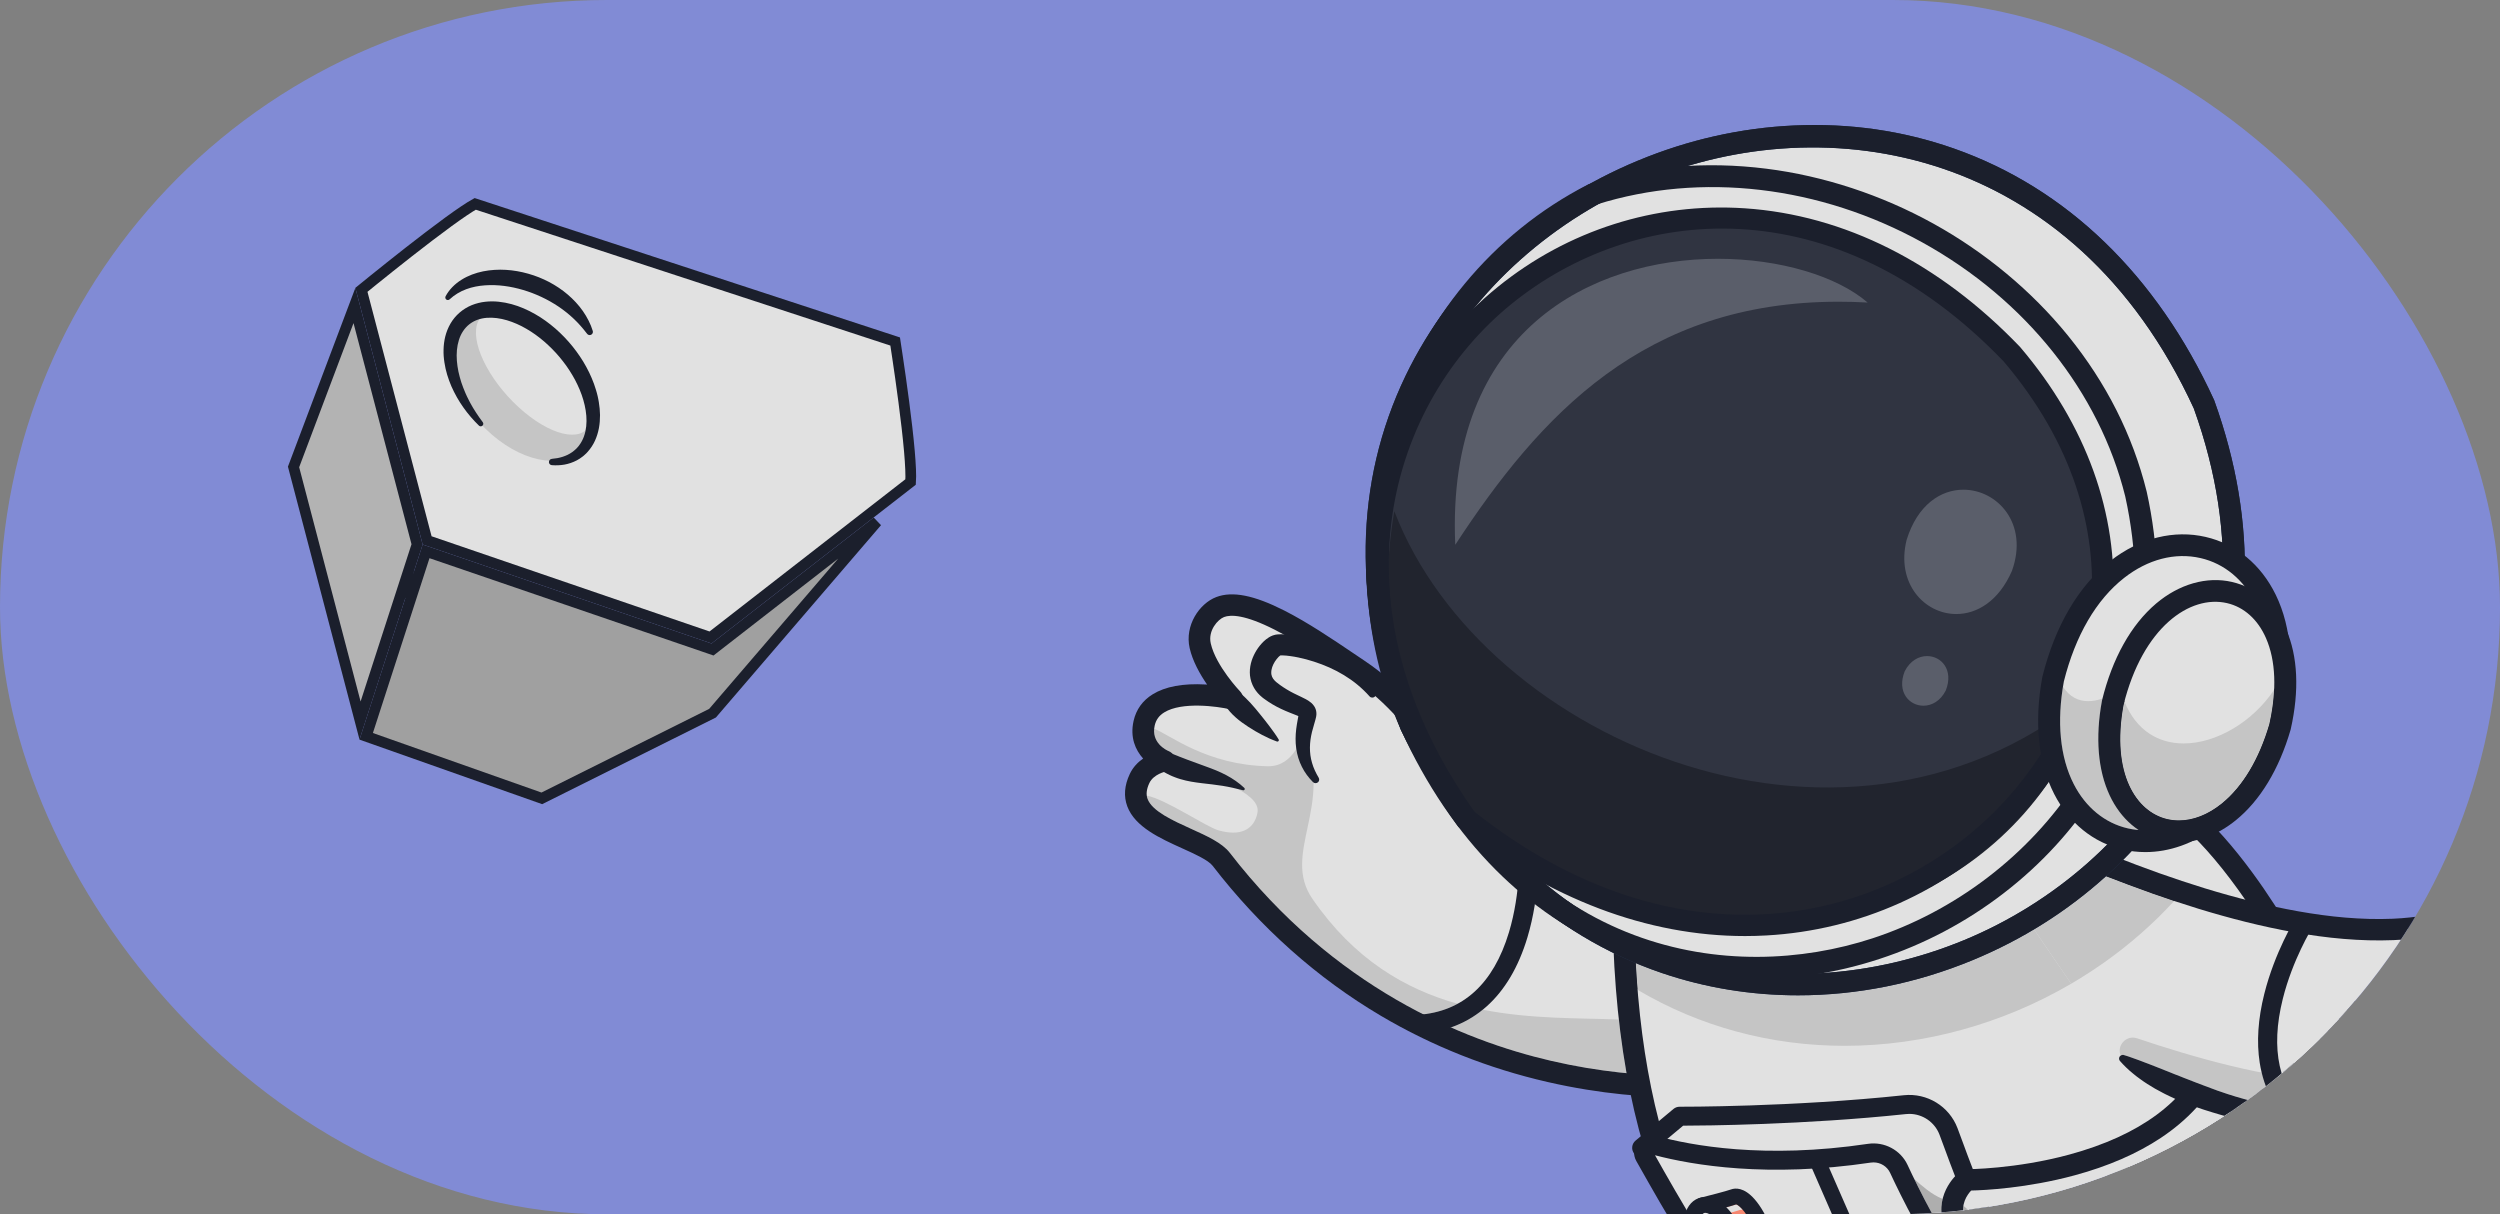 <svg width="140" height="68" viewBox="0 0 140 68" fill="none" xmlns="http://www.w3.org/2000/svg">
<rect x="0" y="0" width="140" height="68" fill="#808080" stroke="none"/>
<g clip-path="url(#clip0_596_6383)">
<rect width="140" height="68" rx="34" fill="#818BD5"/>
<path d="M105.821 48.029C106.204 47.963 114.262 44.214 119.667 44.291C124.173 44.354 132.759 59.404 131.248 63.36C129.847 67.025 122.05 70.357 122.05 70.357L105.821 48.029Z" fill="#E1E1E1"/>
<path d="M105.822 48.029L108.459 51.658L122.051 70.357C122.051 70.357 125.831 68.742 128.6 66.522C129.808 65.555 130.822 64.474 131.248 63.36C132.759 59.404 124.173 44.353 119.667 44.29C114.262 44.214 106.205 47.963 105.822 48.029Z" fill="#E1E1E1"/>
<path d="M129.32 65.077C129.816 64.578 130.196 64.094 130.454 63.629C130.204 63.606 129.953 63.579 129.704 63.547C128.746 63.435 127.795 63.271 126.853 63.067C126.837 63.133 126.818 63.2 126.798 63.269C126.925 63.528 127.013 63.731 127.068 63.862C127.74 64.371 128.43 64.761 129.073 64.994C129.156 65.024 129.238 65.052 129.32 65.077Z" fill="#C5C5C5"/>
<path d="M119.503 44.888C119.555 44.888 119.606 44.888 119.658 44.889C121.087 44.909 123.426 47.032 125.763 50.428C127.357 52.744 128.807 55.442 129.74 57.828C130.696 60.272 131.039 62.211 130.681 63.148C130.157 64.519 128.475 66.098 125.819 67.715C124.344 68.612 122.94 69.291 122.251 69.609L106.768 48.304C106.788 48.296 106.809 48.288 106.831 48.279C108.895 47.435 115.127 44.888 119.503 44.888ZM121.842 71.098L122.29 70.907C122.371 70.873 124.303 70.042 126.44 68.743C129.377 66.959 131.185 65.218 131.814 63.571C132.415 61.999 131.632 59.345 130.87 57.396C129.905 54.928 128.408 52.142 126.764 49.753C125.217 47.505 122.239 43.727 119.675 43.691C117.686 43.662 115.134 44.128 112.09 45.074C109.636 45.836 107.51 46.704 106.368 47.171C106.067 47.295 105.78 47.412 105.689 47.443L104.765 47.602L121.842 71.098Z" fill="#1B1F2C"/>
<path d="M119.969 44.034C119.771 44.247 119.582 44.456 119.392 44.669C119.203 44.881 119.015 45.094 118.829 45.309C118.457 45.739 118.091 46.175 117.734 46.619C117.378 47.063 117.027 47.512 116.694 47.98C116.652 48.038 116.61 48.095 116.569 48.154L116.447 48.332C116.367 48.451 116.283 48.567 116.207 48.691C116.13 48.813 116.051 48.934 115.976 49.059L115.758 49.438C115.663 49.603 115.722 49.811 115.887 49.905C116.05 49.996 116.256 49.943 116.353 49.787L116.36 49.776C116.644 49.319 116.978 48.878 117.324 48.446C117.669 48.014 118.036 47.595 118.408 47.18C118.781 46.765 119.164 46.358 119.552 45.957C119.746 45.756 119.943 45.556 120.14 45.358C120.336 45.161 120.537 44.962 120.734 44.773L120.736 44.772C120.947 44.568 120.952 44.233 120.746 44.023C120.54 43.814 120.201 43.809 119.989 44.013C119.983 44.019 119.975 44.027 119.969 44.034Z" fill="#1B1F2C"/>
<path d="M127.899 52.354L124.09 55.303C123.75 55.567 123.632 56.023 123.804 56.415C124.435 57.849 126.066 61.087 127.99 61.24C129.587 61.367 131.218 60.15 131.649 58.661C132.132 56.995 130.263 53.998 129.266 52.562C128.956 52.115 128.33 52.02 127.899 52.354Z" fill="#E1E1E1"/>
<path d="M128.484 52.754C128.504 52.754 128.522 52.755 128.536 52.757C128.591 52.766 128.694 52.796 128.767 52.901C130.499 55.397 131.359 57.488 131.067 58.496C130.718 59.701 129.443 60.65 128.221 60.65C128.16 60.65 128.099 60.648 128.038 60.643C126.729 60.538 125.279 58.267 124.359 56.176C124.298 56.035 124.341 55.871 124.464 55.775L128.272 52.826C128.348 52.768 128.426 52.754 128.484 52.754ZM128.217 61.848C129.972 61.848 131.734 60.543 132.232 58.826C132.747 57.048 131.175 54.253 129.766 52.222C129.524 51.874 129.143 51.637 128.72 51.573C128.298 51.509 127.862 51.622 127.526 51.883L123.717 54.832C123.159 55.264 122.966 56.013 123.249 56.654C123.601 57.457 124.178 58.629 124.919 59.656C125.904 61.022 126.921 61.756 127.941 61.837C128.033 61.845 128.125 61.848 128.217 61.848Z" fill="#1B1F2C"/>
<path d="M130.288 59.958L130.294 59.958L130.292 59.958L130.288 59.959L130.274 59.961C130.263 59.963 130.252 59.965 130.239 59.966C130.215 59.968 130.188 59.97 130.162 59.971C130.108 59.974 130.052 59.974 129.995 59.972C129.881 59.968 129.764 59.956 129.647 59.937C129.53 59.918 129.412 59.89 129.296 59.857C129.179 59.824 129.063 59.784 128.949 59.738C128.491 59.553 128.057 59.274 127.669 58.932C127.474 58.76 127.29 58.574 127.115 58.377L126.986 58.228L126.858 58.071C126.815 58.02 126.773 57.967 126.732 57.914C126.691 57.861 126.648 57.808 126.608 57.755C126.445 57.541 126.289 57.322 126.146 57.097C126.075 56.984 126.006 56.871 125.943 56.755C125.912 56.697 125.882 56.639 125.854 56.58C125.841 56.551 125.827 56.522 125.815 56.493C125.808 56.479 125.802 56.464 125.797 56.45L125.783 56.413L125.775 56.395C125.744 56.314 125.652 56.273 125.569 56.304C125.494 56.333 125.453 56.411 125.471 56.487L125.479 56.52L125.486 56.548C125.491 56.567 125.496 56.584 125.502 56.602C125.512 56.638 125.524 56.672 125.535 56.706C125.559 56.775 125.584 56.841 125.61 56.907C125.663 57.039 125.723 57.167 125.783 57.294C125.907 57.547 126.042 57.793 126.186 58.033C126.221 58.094 126.259 58.152 126.295 58.212C126.332 58.271 126.368 58.331 126.406 58.389L126.52 58.565L126.64 58.742C126.805 58.975 126.983 59.202 127.178 59.418C127.567 59.848 128.029 60.233 128.566 60.524C128.7 60.596 128.838 60.663 128.982 60.722C129.124 60.781 129.271 60.833 129.423 60.876C129.574 60.919 129.73 60.954 129.89 60.978C129.971 60.99 130.052 61 130.137 61.005C130.179 61.009 130.221 61.011 130.266 61.011C130.288 61.012 130.312 61.012 130.335 61.012L130.372 61.011L130.394 61.01L130.405 61.009L130.423 61.007C130.716 60.97 130.924 60.705 130.886 60.416C130.849 60.126 130.581 59.921 130.288 59.958Z" fill="#1B1F2C"/>
<path d="M96.58 60.724C96.58 60.724 94.723 60.979 91.825 60.767C86.027 60.34 76.053 58.047 68.388 48.119C67.389 46.825 62.552 46.295 63.814 43.601C64.198 42.783 65.202 42.609 65.202 42.609C65.202 42.609 63.731 42.014 64.072 40.501C64.612 38.109 69.008 39.134 69.008 39.134C69.008 39.134 67.537 37.602 67.211 36.16C66.983 35.15 67.697 34.236 68.33 33.995C70.129 33.311 73.825 35.996 76.072 37.498C78.191 38.911 79.554 40.741 80.961 42.619C83.155 45.547 85.458 48.593 90.904 50.364C92.728 50.956 94.905 51.407 97.548 51.661L96.895 57.773L96.58 60.724Z" fill="#E1E1E1"/>
<path d="M91.086 60.099C90.914 59.13 90.77 58.128 90.654 57.093C88.445 57.005 85.764 57.079 83.034 56.544C82.502 56.977 81.906 57.309 81.253 57.537C83.286 58.434 85.207 59.024 86.885 59.412C88.409 59.765 89.83 59.977 91.086 60.099ZM79.705 56.803C80.413 56.722 81.054 56.524 81.627 56.212C78.72 55.397 75.839 53.745 73.493 50.331C71.735 47.773 74.744 45.096 72.99 41.183C72.988 41.178 72.986 41.176 72.983 41.176C72.944 41.176 72.823 41.61 72.529 42.043C72.235 42.476 71.768 42.91 71.035 42.91C71.023 42.91 71.011 42.91 70.999 42.91C67.561 42.842 65.513 41.144 64.635 40.81C64.555 41.648 65.327 42.01 65.434 42.056C65.688 42.155 65.843 42.407 65.814 42.675C65.814 42.679 65.813 42.683 65.812 42.687C67.737 43.539 70.605 44.329 70.422 45.49C70.363 45.862 70.098 46.627 69.056 46.627C68.826 46.627 68.558 46.589 68.246 46.502C67.543 46.306 65.32 44.775 64.22 44.552C64.228 44.618 64.243 44.68 64.266 44.74C64.523 45.428 65.682 45.952 66.705 46.415C67.598 46.819 68.442 47.201 68.87 47.755C72.25 52.134 76.095 54.969 79.705 56.803Z" fill="#C5C5C5"/>
<path d="M94.088 61.453C95.639 61.453 96.581 61.329 96.662 61.318C96.994 61.272 97.225 60.97 97.179 60.642C97.134 60.314 96.827 60.085 96.496 60.131C96.456 60.136 92.33 60.673 86.884 59.412C81.876 58.253 74.686 55.29 68.869 47.755C68.441 47.201 67.597 46.819 66.704 46.415C65.681 45.952 64.522 45.427 64.265 44.74C64.17 44.487 64.203 44.197 64.363 43.853C64.599 43.351 65.265 43.208 65.307 43.2C65.576 43.156 65.783 42.944 65.812 42.675C65.842 42.407 65.687 42.155 65.433 42.056C65.318 42.007 64.445 41.597 64.663 40.631C64.736 40.309 64.905 40.075 65.196 39.895C66.191 39.279 68.185 39.558 68.87 39.718C69.13 39.778 69.4 39.663 69.534 39.432C69.668 39.203 69.632 38.914 69.448 38.722C69.434 38.708 68.086 37.29 67.802 36.03C67.639 35.308 68.201 34.686 68.547 34.554C68.922 34.411 69.717 34.418 71.371 35.258C72.626 35.896 73.992 36.819 75.09 37.56C75.315 37.712 75.53 37.858 75.733 37.994C77.748 39.338 79.055 41.083 80.439 42.93C81.934 44.926 83.481 46.991 86.032 48.703C88.904 50.63 92.651 51.792 97.488 52.257C97.821 52.289 98.117 52.048 98.149 51.719C98.182 51.389 97.939 51.097 97.605 51.065C87.298 50.074 84.305 46.08 81.412 42.217C80.029 40.37 78.598 38.46 76.411 37C76.209 36.866 75.996 36.722 75.774 36.571C74.647 35.81 73.247 34.864 71.924 34.192C70.23 33.332 69.019 33.091 68.112 33.435C67.161 33.797 66.334 35.031 66.62 36.292C66.784 37.019 67.195 37.752 67.598 38.337C67.569 38.335 67.54 38.333 67.51 38.331C66.248 38.261 65.253 38.446 64.552 38.88C63.985 39.231 63.625 39.732 63.481 40.37C63.272 41.295 63.584 41.999 64.015 42.479C63.728 42.678 63.447 42.958 63.265 43.349C62.965 43.988 62.919 44.596 63.128 45.156C63.56 46.31 64.963 46.945 66.201 47.505C66.919 47.83 67.661 48.166 67.906 48.482C70.576 51.941 73.748 54.768 77.332 56.886C80.202 58.582 83.339 59.828 86.658 60.591C89.689 61.287 92.296 61.453 94.088 61.453Z" fill="#1B1F2C"/>
<path d="M147.365 71.83C144.636 75.008 140.664 71.21 140.664 71.21C140.664 71.21 137.638 79.519 131.282 81.243C125.941 82.692 119.317 79.219 119.317 79.219C119.317 79.219 96.703 85.426 91.826 60.767C91.492 59.076 91.24 57.239 91.086 55.247C90.966 53.714 90.905 52.089 90.905 50.364C90.906 49.463 90.924 48.535 90.96 47.579L109.708 45.906L111.869 45.715L112.408 45.666C112.438 45.785 112.469 45.903 112.501 46.021C113.43 49.381 115.258 51.927 117.217 53.953C119.702 56.527 122.397 58.266 123.727 59.777C124.461 60.608 125.033 61.417 125.465 62.113C126.237 63.354 126.566 64.235 126.566 64.235C127.39 64.879 130.004 66.743 132.162 65.349C132.91 64.865 133.418 64.044 133.863 63.148C134.654 61.565 135.255 59.751 136.678 59.162C138.731 58.311 141.088 59.082 143.05 60.507C144.275 61.397 145.346 62.543 146.092 63.709C147.381 65.718 149.36 69.509 147.365 71.83Z" fill="#E1E1E1"/>
<path d="M128.453 80.996C129.351 80.996 130.256 80.901 131.121 80.666C134.216 79.826 136.482 77.268 137.838 75.27C139.336 73.063 140.088 71.028 140.095 71.007L140.412 70.139L141.085 70.779C141.104 70.797 142.916 72.499 144.758 72.499C144.807 72.499 144.856 72.497 144.904 72.495C145.533 72.464 146.084 72.228 146.579 71.778C146.18 71.919 145.81 71.981 145.468 71.981C144.042 71.981 143.092 70.895 142.433 69.809C141.773 68.724 141.404 67.638 141.142 67.638C141.135 67.638 141.127 67.638 141.119 67.641C138.377 68.328 136.808 76.457 130.451 78.182C129.529 78.433 128.57 78.536 127.612 78.536C124.646 78.536 121.704 77.543 119.992 76.841C119.299 76.556 118.56 76.412 117.816 76.412C117.502 76.412 117.186 76.438 116.873 76.49C115.79 76.669 114.228 76.854 112.394 76.854C109.592 76.854 106.157 76.422 102.829 74.877C102.736 74.874 102.643 74.871 102.552 74.867C101.377 74.818 100.376 74.708 99.555 74.537C99.837 74.788 100.125 75.029 100.422 75.261C104.568 78.504 109.425 79.254 112.769 79.311C112.919 79.314 113.068 79.315 113.216 79.315C116.644 79.315 119.13 78.648 119.155 78.641L119.388 78.577L119.601 78.689C119.617 78.697 121.249 79.546 123.494 80.207C124.857 80.609 126.64 80.996 128.453 80.996Z" fill="#C5C5C5"/>
<path d="M128.439 82.196C129.517 82.196 130.523 82.071 131.441 81.822C132.981 81.404 134.457 80.589 135.829 79.399C136.91 78.461 137.93 77.288 138.86 75.914C139.871 74.421 140.549 73.027 140.914 72.197C141.728 72.806 143.188 73.697 144.761 73.697C144.827 73.697 144.893 73.695 144.959 73.692C146.068 73.638 147.033 73.142 147.827 72.218C148.838 71.042 149.079 69.453 148.545 67.496C148.204 66.247 147.551 64.865 146.605 63.388C145.528 61.707 143.923 60.201 142.202 59.256C141.247 58.732 140.293 58.4 139.368 58.27C138.326 58.123 137.342 58.237 136.445 58.609C135.053 59.185 134.374 60.643 133.716 62.053C133.2 63.162 132.665 64.308 131.83 64.848C131.076 65.335 130.148 65.385 129.073 64.994C128.43 64.761 127.74 64.371 127.068 63.862C126.834 63.301 125.968 61.41 124.184 59.384C123.526 58.638 122.586 57.866 121.498 56.972C118.512 54.521 114.422 51.164 112.996 45.521C112.915 45.2 112.586 45.005 112.261 45.085C111.937 45.165 111.74 45.49 111.821 45.811C113.343 51.836 117.609 55.337 120.724 57.894C121.772 58.755 122.677 59.498 123.27 60.171C125.201 62.362 125.991 64.422 125.998 64.443L126.057 64.6L126.19 64.704C127.001 65.339 127.854 65.828 128.656 66.119C130.09 66.639 131.417 66.546 132.493 65.851C133.619 65.122 134.228 63.817 134.817 62.555C135.402 61.297 135.956 60.11 136.912 59.715C139.795 58.521 143.656 61.025 145.582 64.029C146.463 65.404 147.066 66.676 147.375 67.809C147.799 69.362 147.641 70.585 146.904 71.442C146.328 72.112 145.674 72.457 144.904 72.495C143.013 72.589 141.104 70.797 141.085 70.779L140.412 70.139L140.095 71.008C140.088 71.028 139.336 73.063 137.838 75.27C136.482 77.268 134.216 79.826 131.121 80.666C128.508 81.375 125.531 80.808 123.494 80.207C121.249 79.546 119.617 78.697 119.601 78.689L119.388 78.577L119.155 78.641C119.129 78.648 116.426 79.374 112.769 79.311C109.425 79.254 104.568 78.504 100.422 75.261C94.044 70.273 91.064 60.967 91.564 47.602C91.577 47.271 91.316 46.994 90.982 46.981C90.648 46.969 90.366 47.227 90.354 47.557C90.078 54.935 90.864 61.196 92.692 66.168C94.258 70.432 96.61 73.81 99.68 76.208C101.636 77.736 103.897 78.875 106.4 79.594C108.394 80.167 110.544 80.475 112.791 80.51C112.939 80.512 113.085 80.513 113.229 80.513C116.249 80.514 118.53 80.027 119.246 79.855C119.773 80.113 121.224 80.787 123.123 81.348C124.511 81.759 125.851 82.024 127.105 82.135C127.561 82.176 128.006 82.196 128.439 82.196Z" fill="#1B1F2C"/>
<path d="M76.866 38.89C75.365 36.566 72.173 36.006 71.546 36.125C71.067 36.215 69.934 37.728 71.101 38.641C72.268 39.555 73.238 39.532 73.221 39.99C73.205 40.448 72.414 42.076 73.686 43.674" fill="#E1E1E1"/>
<path d="M77.036 38.782C76.748 38.156 76.293 37.602 75.76 37.147C75.227 36.69 74.615 36.329 73.968 36.055C73.644 35.92 73.311 35.802 72.968 35.712C72.796 35.666 72.622 35.626 72.443 35.593C72.264 35.562 72.083 35.536 71.884 35.525L71.809 35.52C71.783 35.519 71.755 35.52 71.728 35.519C71.677 35.518 71.613 35.522 71.553 35.526C71.515 35.53 71.478 35.534 71.44 35.54C71.395 35.548 71.326 35.567 71.282 35.583C71.191 35.616 71.121 35.654 71.061 35.691C70.94 35.766 70.85 35.841 70.768 35.918C70.687 35.997 70.614 36.076 70.548 36.159C70.415 36.323 70.307 36.5 70.216 36.69C70.126 36.88 70.055 37.086 70.018 37.309C69.981 37.531 69.976 37.771 70.029 38.011C70.08 38.251 70.185 38.483 70.326 38.676C70.36 38.727 70.399 38.77 70.437 38.815C70.475 38.861 70.516 38.899 70.557 38.939C70.598 38.981 70.641 39.014 70.684 39.05L70.716 39.076C70.727 39.084 70.739 39.095 70.747 39.1L70.802 39.14C70.95 39.248 71.101 39.349 71.258 39.442C71.569 39.628 71.903 39.779 72.221 39.906C72.378 39.967 72.536 40.025 72.654 40.077C72.711 40.1 72.759 40.127 72.767 40.131C72.769 40.131 72.762 40.123 72.748 40.097C72.733 40.071 72.721 40.03 72.721 39.998C72.72 39.992 72.72 39.985 72.721 39.978L72.722 39.974L72.722 39.976L72.723 39.978C72.724 39.98 72.724 39.98 72.724 39.983L72.722 39.999C72.721 40.022 72.716 40.055 72.71 40.09C72.699 40.16 72.683 40.24 72.668 40.321C72.638 40.485 72.608 40.658 72.587 40.833C72.545 41.184 72.537 41.549 72.588 41.91C72.637 42.269 72.744 42.623 72.907 42.944C73.067 43.265 73.283 43.552 73.527 43.798C73.606 43.877 73.735 43.878 73.815 43.8C73.882 43.734 73.893 43.633 73.848 43.555L73.845 43.55C73.685 43.281 73.554 43.006 73.474 42.72C73.433 42.578 73.401 42.435 73.382 42.29C73.363 42.146 73.355 42 73.356 41.855C73.358 41.71 73.369 41.565 73.388 41.42C73.408 41.275 73.438 41.13 73.472 40.985C73.508 40.838 73.55 40.694 73.596 40.54C73.619 40.463 73.642 40.383 73.666 40.295C73.678 40.25 73.69 40.203 73.701 40.146L73.709 40.102C73.71 40.095 73.711 40.085 73.712 40.075L73.715 40.047L73.718 40.02C73.719 40.014 73.719 40.011 73.719 40.005V39.984C73.72 39.957 73.719 39.931 73.717 39.904C73.709 39.791 73.67 39.671 73.612 39.574C73.555 39.479 73.49 39.413 73.43 39.359C73.312 39.258 73.214 39.204 73.125 39.155C72.948 39.061 72.8 38.996 72.657 38.925C72.514 38.857 72.377 38.79 72.246 38.717C72.115 38.645 71.99 38.567 71.867 38.487C71.744 38.407 71.626 38.321 71.512 38.229L71.469 38.195C71.461 38.188 71.457 38.185 71.452 38.18L71.438 38.166C71.419 38.148 71.397 38.131 71.382 38.113C71.347 38.077 71.317 38.041 71.293 38.004C71.244 37.932 71.215 37.859 71.2 37.778C71.196 37.759 71.196 37.737 71.192 37.717C71.193 37.694 71.19 37.674 71.191 37.651C71.193 37.628 71.191 37.606 71.195 37.582L71.199 37.546L71.205 37.509C71.238 37.312 71.352 37.084 71.497 36.903C71.532 36.856 71.571 36.815 71.607 36.779C71.644 36.743 71.681 36.714 71.7 36.702C71.709 36.695 71.712 36.696 71.698 36.7L71.696 36.7L71.691 36.702C71.687 36.703 71.683 36.705 71.679 36.706C71.675 36.707 71.671 36.708 71.667 36.708C71.663 36.709 71.656 36.71 71.659 36.709C71.663 36.709 71.666 36.709 71.669 36.707C71.691 36.706 71.709 36.702 71.74 36.702C71.755 36.702 71.768 36.701 71.784 36.701L71.832 36.702C71.962 36.705 72.108 36.721 72.255 36.741C72.401 36.76 72.55 36.786 72.699 36.817C72.847 36.848 72.996 36.884 73.144 36.922C73.293 36.961 73.44 37.005 73.586 37.053C74.171 37.241 74.738 37.489 75.264 37.81C75.791 38.129 76.272 38.523 76.695 38.997L76.697 38.999C76.772 39.082 76.901 39.09 76.985 39.017C77.054 38.956 77.072 38.86 77.036 38.782Z" fill="#1B1F2C"/>
<path d="M91.94 64.279L98.661 73.032L105.446 73.686L109.034 74.032C109.034 74.032 111.799 72.984 112.467 72.719C113.374 72.362 113.006 71.276 112.584 70.674C111.862 69.643 111.293 68.615 110.824 67.632C110.068 66.044 109.574 64.567 109.116 63.359C108.74 62.368 107.737 61.748 106.672 61.861C100.315 62.536 94.06 62.507 94.06 62.507L91.94 64.279Z" fill="#E1E1E1"/>
<path d="M106.921 62.378C107.666 62.378 108.345 62.838 108.613 63.545C108.712 63.807 108.813 64.082 108.92 64.371C109.611 66.25 110.471 68.588 112.142 70.976C112.402 71.346 112.544 71.802 112.472 72.036C112.453 72.097 112.415 72.168 112.268 72.226C111.689 72.455 109.495 73.288 108.959 73.492L98.945 72.527L92.674 64.359L94.256 63.038C95.376 63.036 101.045 62.992 106.729 62.389C106.793 62.382 106.857 62.378 106.921 62.378ZM109.033 74.563C109.099 74.563 109.164 74.551 109.226 74.528C109.339 74.485 112.002 73.474 112.665 73.213C113.089 73.045 113.378 72.745 113.5 72.342C113.702 71.678 113.387 70.889 113.025 70.372C111.432 68.096 110.599 65.83 109.929 64.008C109.821 63.716 109.719 63.44 109.619 63.173C109.155 61.951 107.92 61.194 106.614 61.333C100.362 61.997 94.125 61.977 94.062 61.977C93.935 61.976 93.811 62.02 93.713 62.102L91.592 63.873C91.374 64.055 91.338 64.375 91.511 64.6L98.232 73.354C98.323 73.472 98.458 73.547 98.608 73.561L108.982 74.561C108.999 74.562 109.016 74.563 109.033 74.563Z" fill="#1B1F2C"/>
<path d="M110.793 72.794C111.413 72.558 112.006 72.33 112.268 72.227C112.415 72.169 112.454 72.098 112.473 72.036C112.541 71.813 112.415 71.388 112.178 71.028C110.41 70.64 109.209 69.763 108.837 68.525C108.68 68.004 108.691 67.54 108.786 67.144C108.119 66.86 107.635 66.406 107.202 66.033C107.895 67.455 109.026 69.6 110.484 71.758C110.7 72.078 110.804 72.436 110.793 72.794Z" fill="#AEAEAE"/>
<path d="M96.195 69.978C96.508 70.814 96.802 71.882 96.802 71.882C96.802 71.882 98.576 71.418 98.715 71.367C99.175 71.198 99.184 70.09 98.736 68.891C98.288 67.692 97.551 66.856 97.091 67.025C96.754 67.148 95.325 67.505 95.325 67.505C95.325 67.505 96.075 69.656 96.195 69.978Z" fill="#E1E1E1"/>
<path d="M94.978 70.09C95.427 71.289 96.287 72.08 96.899 71.856C97.512 71.632 97.645 70.478 97.196 69.279C96.748 68.079 95.887 67.289 95.275 67.513C94.662 67.737 94.53 68.891 94.978 70.09Z" fill="#E1E1E1"/>
<path d="M92.102 64.756C92.585 65.611 93.347 66.972 94.19 68.372C95.396 70.376 96.766 72.458 97.709 73.243C99.351 74.609 105.265 74.529 109.035 74.032C110.025 73.901 110.593 72.874 110.038 72.053C109.13 70.708 108.35 69.373 107.717 68.204C107.117 67.096 106.65 66.138 106.335 65.457C106.046 64.833 105.372 64.477 104.686 64.579C98.721 65.471 94.462 64.635 92.604 64.122C92.226 64.018 91.91 64.416 92.102 64.756Z" fill="#E1E1E1"/>
<path d="M104.918 65.094C105.312 65.094 105.68 65.32 105.847 65.68C106.47 67.023 107.786 69.674 109.592 72.348C109.785 72.634 109.715 72.894 109.656 73.023C109.536 73.284 109.278 73.465 108.964 73.506C104.769 74.06 99.406 73.961 98.055 72.837C96.58 71.609 93.852 66.771 92.687 64.706L92.681 64.694C94.789 65.248 98.99 65.967 104.766 65.105C104.817 65.097 104.868 65.094 104.918 65.094ZM103.893 74.893C105.594 74.893 107.461 74.776 109.106 74.559C109.79 74.468 110.361 74.058 110.635 73.46C110.891 72.899 110.836 72.279 110.484 71.758C108.719 69.145 107.432 66.551 106.823 65.237L106.335 65.458L106.823 65.237C106.436 64.404 105.524 63.918 104.606 64.055C98.818 64.919 94.693 64.148 92.749 63.611C92.367 63.506 91.963 63.637 91.718 63.944C91.473 64.252 91.439 64.672 91.632 65.015L91.75 65.223C93.044 67.519 95.738 72.297 97.364 73.649C98.206 74.35 99.951 74.76 102.552 74.867C102.981 74.885 103.431 74.893 103.893 74.893Z" fill="#1B1F2C"/>
<path d="M96.195 69.978C96.508 70.814 96.802 71.882 96.802 71.882C96.802 71.882 98.576 71.418 98.715 71.367C99.175 71.198 99.184 70.09 98.736 68.891C98.288 67.692 97.551 66.856 97.091 67.025C96.754 67.148 95.325 67.505 95.325 67.505C95.325 67.505 96.075 69.656 96.195 69.978Z" fill="url(#paint0_linear_596_6383)"/>
<path d="M96.468 68.035C96.848 67.934 97.251 67.824 97.41 67.766C97.449 67.752 97.491 67.745 97.535 67.745C97.554 67.745 97.573 67.746 97.593 67.749C97.431 67.561 97.295 67.464 97.224 67.447C97.021 67.518 96.564 67.643 96.161 67.748C96.191 67.771 96.221 67.796 96.25 67.821C96.25 67.821 96.25 67.821 96.25 67.82C96.324 67.884 96.396 67.956 96.468 68.035Z" fill="#E1E1E1"/>
<path d="M96.195 69.977H96.195H96.195ZM98.54 70.958C98.388 71.004 97.765 71.171 97.112 71.342C96.996 70.949 96.811 70.347 96.615 69.824C96.532 69.601 96.133 68.463 95.906 67.814C96.351 67.7 96.977 67.534 97.224 67.447C97.393 67.486 97.916 67.974 98.317 69.044C98.715 70.11 98.641 70.815 98.54 70.958ZM96.801 72.324C96.839 72.324 96.878 72.319 96.916 72.309C97.456 72.168 98.727 71.834 98.87 71.781C99.731 71.467 99.621 69.983 99.156 68.737C98.92 68.108 98.6 67.546 98.255 67.154C97.659 66.478 97.172 66.523 96.936 66.609C96.678 66.704 95.606 66.978 95.215 67.076C95.094 67.106 94.991 67.186 94.931 67.295C94.872 67.404 94.861 67.532 94.902 67.649C94.933 67.738 95.655 69.808 95.776 70.131C96.078 70.939 96.367 71.987 96.37 71.997C96.424 72.194 96.604 72.324 96.801 72.324Z" fill="#1B1F2C"/>
<path d="M94.978 70.09C95.427 71.289 96.287 72.08 96.899 71.856C97.512 71.632 97.645 70.478 97.196 69.279C96.748 68.079 95.887 67.289 95.275 67.513C94.662 67.737 94.53 68.891 94.978 70.09Z" fill="url(#paint1_linear_596_6383)"/>
<path d="M96.251 67.821C96.251 67.821 96.251 67.821 96.251 67.821C96.221 67.795 96.191 67.77 96.16 67.747C96.191 67.77 96.221 67.795 96.251 67.821Z" fill="#F6FBFE"/>
<path d="M96.16 67.748C95.974 67.604 95.786 67.512 95.608 67.484C95.786 67.512 95.974 67.604 96.16 67.748ZM95.607 67.484C95.606 67.484 95.606 67.484 95.604 67.484C95.606 67.484 95.606 67.484 95.607 67.484Z" fill="#D7D1DA"/>
<path d="M95.041 70.246C95.033 70.228 95.026 70.21 95.019 70.192C95.03 70.201 95.041 70.211 95.052 70.22C94.877 69.308 95.062 68.537 95.549 68.358C95.619 68.332 95.693 68.32 95.768 68.32C95.997 68.32 96.247 68.434 96.49 68.636C96.446 68.404 96.38 68.163 96.289 67.919C96.277 67.887 96.264 67.854 96.251 67.821C96.221 67.795 96.192 67.771 96.162 67.748C95.976 67.604 95.788 67.513 95.609 67.485C95.608 67.485 95.608 67.485 95.608 67.485C95.607 67.484 95.607 67.484 95.605 67.484C95.568 67.478 95.531 67.476 95.495 67.476C95.419 67.476 95.346 67.488 95.275 67.513C94.663 67.737 94.529 68.891 94.978 70.09C94.999 70.144 95.019 70.195 95.041 70.246Z" fill="#E1E1E1"/>
<path d="M96.467 68.035C96.467 68.035 96.467 68.035 96.468 68.035C96.397 67.955 96.324 67.883 96.25 67.819C96.251 67.82 96.251 67.82 96.251 67.821C96.324 67.884 96.397 67.956 96.467 68.035Z" fill="#A4ADC5"/>
<path d="M96.468 68.035C96.397 67.956 96.324 67.885 96.251 67.821C96.252 67.821 96.252 67.821 96.252 67.821C96.325 67.885 96.397 67.956 96.468 68.035Z" fill="#BCB7C6"/>
<path d="M95.072 70.319C95.065 70.286 95.058 70.253 95.052 70.22C95.041 70.211 95.03 70.202 95.019 70.192C95.026 70.211 95.034 70.229 95.041 70.247C95.051 70.271 95.061 70.295 95.072 70.319ZM97.377 69.893C97.357 69.799 97.333 69.704 97.305 69.608C97.292 69.565 97.279 69.521 97.265 69.478C97.244 69.412 97.221 69.346 97.196 69.279C97.009 68.778 96.749 68.349 96.466 68.035C96.396 67.956 96.324 67.885 96.251 67.822C96.264 67.854 96.277 67.887 96.289 67.92C96.38 68.163 96.446 68.405 96.49 68.636C96.822 68.912 97.141 69.352 97.377 69.893Z" fill="#A4ADC5"/>
<path d="M95.494 67.918C95.621 67.918 95.807 68.017 95.993 68.187C96.3 68.47 96.586 68.924 96.776 69.433C96.966 69.941 97.048 70.47 97.001 70.883C96.967 71.177 96.866 71.397 96.744 71.441C96.621 71.486 96.401 71.385 96.181 71.183C95.874 70.9 95.588 70.446 95.397 69.937C95.207 69.429 95.125 68.9 95.173 68.487C95.207 68.193 95.308 67.974 95.43 67.929C95.449 67.922 95.471 67.918 95.494 67.918ZM96.678 72.338C96.806 72.338 96.933 72.316 97.054 72.271C97.925 71.952 98.167 70.6 97.615 69.126C97.374 68.482 97.015 67.919 96.601 67.539C96.108 67.086 95.582 66.93 95.119 67.099C94.248 67.418 94.007 68.77 94.558 70.244C94.799 70.888 95.159 71.451 95.573 71.831C95.936 72.165 96.317 72.338 96.678 72.338Z" fill="#1B1F2C"/>
<path d="M104.644 74.798C104.719 74.798 104.796 74.779 104.866 74.739C105.08 74.617 105.154 74.347 105.031 74.135L102.905 70.473L103.922 69.573C104.066 69.445 104.111 69.242 104.035 69.067L102.136 64.723C102.039 64.499 101.775 64.396 101.548 64.493C101.322 64.59 101.217 64.85 101.316 65.074L103.085 69.126L102.038 70.053C101.881 70.192 101.843 70.421 101.949 70.603L104.255 74.575C104.338 74.718 104.489 74.798 104.644 74.798Z" fill="#1B1F2C"/>
<path d="M132.814 81.208C132.952 81.208 133.091 81.156 133.196 81.05C134.36 79.885 135.023 78.31 135.169 76.37C135.282 74.862 135.081 73.13 134.574 71.221C133.719 68.005 132.303 65.418 132.243 65.31C132.101 65.052 131.775 64.958 131.515 65.098C131.254 65.238 131.158 65.561 131.3 65.819C131.318 65.851 132.722 68.42 133.541 71.51C134.274 74.281 134.678 78.055 132.432 80.304C132.223 80.513 132.226 80.849 132.437 81.055C132.541 81.157 132.677 81.208 132.814 81.208Z" fill="#1B1F2C"/>
<path d="M79.449 57.891C79.462 57.891 79.474 57.89 79.487 57.889C82.448 57.687 84.54 55.819 85.537 52.49C86.264 50.063 86.151 47.731 86.146 47.633C86.131 47.34 85.878 47.116 85.582 47.131C85.286 47.146 85.058 47.396 85.074 47.688C85.076 47.727 85.179 49.965 84.501 52.212C83.628 55.105 81.916 56.658 79.413 56.83C79.117 56.85 78.894 57.104 78.914 57.397C78.934 57.677 79.169 57.891 79.449 57.891Z" fill="#1B1F2C"/>
<path d="M64.943 43.074C65.029 43.137 65.119 43.194 65.211 43.25C65.256 43.279 65.305 43.302 65.352 43.327C65.4 43.352 65.448 43.375 65.496 43.399C65.591 43.448 65.693 43.485 65.792 43.525C65.892 43.566 65.994 43.597 66.096 43.629C66.504 43.754 66.919 43.812 67.312 43.86C67.706 43.907 68.084 43.945 68.46 44.006C68.838 44.067 69.215 44.153 69.606 44.254H69.607C69.649 44.265 69.693 44.24 69.704 44.199C69.711 44.17 69.702 44.142 69.681 44.122C69.383 43.842 69.039 43.604 68.671 43.409C68.302 43.212 67.912 43.061 67.538 42.927C67.165 42.793 66.811 42.664 66.473 42.536C66.389 42.502 66.303 42.474 66.221 42.439L66.095 42.39L66.032 42.367C66.011 42.358 65.991 42.349 65.97 42.34C65.887 42.305 65.803 42.275 65.719 42.241C65.635 42.206 65.551 42.173 65.462 42.146L65.424 42.134C65.139 42.044 64.836 42.201 64.746 42.482C64.675 42.706 64.761 42.943 64.943 43.074Z" fill="#1B1F2C"/>
<path d="M68.587 39.463L68.625 39.525C68.636 39.543 68.647 39.56 68.659 39.577C68.681 39.61 68.704 39.643 68.728 39.674C68.774 39.737 68.824 39.795 68.874 39.852C68.974 39.966 69.081 40.072 69.193 40.171C69.415 40.371 69.66 40.542 69.909 40.705C70.158 40.868 70.416 41.018 70.68 41.157C70.813 41.225 70.947 41.292 71.084 41.354C71.153 41.384 71.223 41.414 71.293 41.442C71.364 41.471 71.434 41.498 71.507 41.524C71.549 41.539 71.596 41.517 71.611 41.475C71.619 41.452 71.616 41.427 71.604 41.407L71.604 41.406C71.564 41.341 71.523 41.277 71.482 41.216C71.44 41.153 71.398 41.092 71.355 41.031C71.27 40.909 71.183 40.792 71.095 40.675C70.92 40.441 70.74 40.216 70.561 39.994C70.38 39.773 70.202 39.552 70.013 39.35C69.918 39.248 69.822 39.149 69.723 39.056C69.674 39.009 69.624 38.964 69.574 38.919C69.549 38.897 69.525 38.877 69.499 38.856C69.487 38.846 69.474 38.836 69.462 38.826L69.444 38.813L69.436 38.808L69.431 38.806L69.173 38.726C68.906 38.643 68.622 38.79 68.538 39.054C68.493 39.196 68.516 39.344 68.587 39.463Z" fill="#1B1F2C"/>
<path d="M126.205 63.137C123.694 71.195 110.661 72.495 109.417 68.354C108.996 66.953 110.142 66.074 110.142 66.074C110.142 66.074 121.18 66.119 124.075 59.262C124.075 59.262 127.075 60.343 126.205 63.137Z" fill="#E1E1E1"/>
<path d="M114.397 70.05C118.781 70.05 124.189 67.574 125.627 62.96C125.645 62.902 125.661 62.845 125.676 62.788L125.329 62.696C125.249 62.675 125.169 62.655 125.089 62.633L125.034 62.618C123.39 66.577 118.165 68.819 114.129 68.819C112.386 68.819 110.865 68.4 109.95 67.521C109.919 67.718 109.925 67.94 109.998 68.183C110.341 69.323 112.004 70.038 114.339 70.05C114.359 70.05 114.377 70.05 114.397 70.05Z" fill="#AEAEAE"/>
<path d="M124.365 60.071C124.58 60.198 124.835 60.374 125.068 60.604C125.733 61.262 125.916 62.032 125.627 62.96C124.189 67.575 118.781 70.05 114.397 70.05C114.377 70.05 114.358 70.05 114.339 70.05C112.004 70.039 110.341 69.323 109.998 68.183C109.776 67.445 110.166 66.903 110.385 66.67C111.14 66.652 113.519 66.539 116.183 65.817C118.059 65.309 119.685 64.602 121.015 63.716C122.511 62.72 123.635 61.496 124.365 60.071ZM114.396 71.249C116.819 71.249 119.443 70.559 121.608 69.352C124.216 67.898 126.006 65.809 126.784 63.313C127.324 61.581 126.596 60.405 125.89 59.723C125.164 59.022 124.318 58.712 124.283 58.699C123.979 58.59 123.641 58.736 123.516 59.031C122.394 61.69 119.828 63.581 115.89 64.654C112.881 65.474 110.172 65.476 110.145 65.475H110.143C110.008 65.475 109.877 65.519 109.771 65.6C109.711 65.647 108.304 66.751 108.837 68.524C109.345 70.216 111.399 71.234 114.333 71.248C114.354 71.249 114.375 71.249 114.396 71.249Z" fill="#1B1F2C"/>
<path d="M146.482 56.492C146.482 56.492 146.634 57.504 146.052 58.273C145.76 58.657 145.289 59.065 144.722 59.467C144.218 59.824 143.642 60.176 143.05 60.507C141.744 61.234 140.366 61.848 139.553 62.144C137.843 62.768 135.895 63.085 133.864 63.148C131.088 63.234 128.158 62.845 125.465 62.113C122.934 61.425 120.613 60.434 118.832 59.251L117.565 57.398L115.835 54.866L109.708 45.906L108.316 43.871C108.377 43.905 109.727 44.667 111.869 45.715C112.073 45.815 112.284 45.916 112.502 46.021C114.935 47.188 118.21 48.63 121.723 49.812C127.192 51.654 133.241 52.867 137.597 51.44C142.67 49.776 145.066 48.559 146.336 49.886C147.625 51.232 146.073 53.027 146.073 53.027C146.073 53.027 147.193 53.814 147.2 54.954C147.207 55.858 146.482 56.492 146.482 56.492Z" fill="#E1E1E1"/>
<path d="M139.282 55.93C139.513 55.482 139.561 55.194 139.561 55.194C139.561 55.194 139.43 55.486 139.282 55.93Z" fill="#C5C5C5"/>
<path d="M133.018 62.559C133.227 62.559 133.435 62.555 133.644 62.554C134.906 62.521 136.166 62.398 137.388 62.135C137.464 62.119 137.541 62.105 137.617 62.087L137.844 62.03L138.071 61.974L138.184 61.946L138.296 61.914L138.743 61.783C138.891 61.736 139.037 61.684 139.184 61.636C139.331 61.587 139.474 61.534 139.619 61.477C139.764 61.42 139.909 61.361 140.054 61.3C140.345 61.177 140.634 61.049 140.921 60.915C141.496 60.648 142.063 60.364 142.617 60.06C142.62 60.058 142.623 60.057 142.626 60.055C141.949 60.181 141.292 60.252 140.807 60.252C140.584 60.252 140.397 60.237 140.261 60.205C138.279 59.752 138.853 57.209 139.282 55.93C138.695 57.064 136.924 59.227 131.739 60.333C131.294 60.428 130.787 60.47 130.234 60.47C127.14 60.47 122.618 59.138 119.684 58.148C119.599 58.119 119.517 58.106 119.437 58.106C118.931 58.106 118.556 58.634 118.757 59.113C118.791 59.088 118.834 59.074 118.878 59.074C118.897 59.074 118.917 59.077 118.936 59.083L118.945 59.085C119.106 59.131 119.261 59.184 119.413 59.24C119.451 59.254 119.488 59.269 119.527 59.282C119.565 59.295 119.604 59.308 119.641 59.322C119.717 59.349 119.793 59.377 119.867 59.405L119.979 59.448C120.017 59.463 120.053 59.478 120.091 59.491C120.167 59.518 120.241 59.547 120.315 59.575C120.464 59.631 120.609 59.693 120.758 59.748C120.906 59.804 121.052 59.864 121.198 59.923C121.346 59.98 121.492 60.039 121.637 60.098L121.747 60.143L121.857 60.186L122.077 60.272L122.296 60.359C122.369 60.389 122.444 60.416 122.517 60.444C122.665 60.5 122.811 60.559 122.957 60.616C123.105 60.671 123.253 60.728 123.4 60.784C123.546 60.843 123.695 60.895 123.843 60.951L124.066 61.033L124.177 61.074L124.289 61.112C124.885 61.324 125.494 61.504 126.109 61.663C127.34 61.969 128.59 62.21 129.851 62.358C130.481 62.438 131.113 62.487 131.746 62.523L132.221 62.544C132.3 62.548 132.379 62.549 132.458 62.55L132.695 62.555C132.803 62.558 132.91 62.559 133.018 62.559Z" fill="#C5C5C5"/>
<path d="M108.214 44.042C108.391 44.195 108.572 44.338 108.756 44.476C108.94 44.615 109.128 44.748 109.316 44.878C109.695 45.137 110.081 45.383 110.474 45.617C111.259 46.085 112.072 46.503 112.891 46.908C114.529 47.718 116.226 48.407 117.932 49.067C118.787 49.395 119.643 49.719 120.506 50.026C121.37 50.332 122.24 50.622 123.118 50.891C124.874 51.428 126.66 51.886 128.481 52.211C129.392 52.373 130.311 52.502 131.239 52.578C132.167 52.656 133.103 52.686 134.043 52.647L134.396 52.626L134.572 52.615C134.631 52.611 134.689 52.605 134.748 52.599L135.101 52.567C135.218 52.555 135.336 52.538 135.453 52.523C135.689 52.497 135.923 52.454 136.157 52.415C136.216 52.406 136.274 52.394 136.332 52.382L136.507 52.346L136.682 52.309C136.712 52.303 136.741 52.297 136.77 52.29L136.857 52.268L137.205 52.181C137.234 52.173 137.263 52.166 137.292 52.158L137.378 52.132L137.55 52.08C137.785 52.011 137.996 51.938 138.214 51.867C138.647 51.723 139.079 51.577 139.51 51.429C140.371 51.135 141.228 50.832 142.08 50.553C142.506 50.414 142.931 50.282 143.352 50.171C143.457 50.144 143.562 50.115 143.667 50.092C143.771 50.066 143.875 50.045 143.978 50.023C144.184 49.984 144.389 49.949 144.585 49.934C144.78 49.918 144.968 49.917 145.138 49.938C145.309 49.958 145.457 50.001 145.586 50.066C145.716 50.132 145.829 50.223 145.936 50.344C146.043 50.465 146.121 50.594 146.172 50.73C146.223 50.866 146.243 51.013 146.24 51.171C146.236 51.329 146.202 51.497 146.148 51.667C146.092 51.838 146.015 52.01 145.922 52.177C145.875 52.26 145.824 52.343 145.77 52.422C145.744 52.462 145.716 52.501 145.688 52.539C145.674 52.558 145.66 52.577 145.646 52.594L145.612 52.637L145.216 53.13L145.721 53.515L145.748 53.536L145.787 53.566C145.813 53.587 145.839 53.609 145.865 53.633C145.917 53.679 145.968 53.727 146.016 53.778C146.114 53.878 146.203 53.985 146.281 54.094C146.436 54.314 146.541 54.546 146.578 54.771C146.582 54.799 146.587 54.827 146.588 54.855C146.592 54.883 146.592 54.911 146.593 54.939C146.595 54.953 146.594 54.967 146.593 54.98L146.591 55.021L146.59 55.062C146.589 55.076 146.586 55.09 146.584 55.104C146.579 55.131 146.578 55.159 146.572 55.187C146.565 55.214 146.558 55.242 146.552 55.27C146.535 55.326 146.519 55.382 146.494 55.438C146.448 55.55 146.387 55.661 146.313 55.767L146.285 55.807L146.255 55.846C146.236 55.872 146.215 55.896 146.194 55.921C146.173 55.945 146.152 55.97 146.131 55.991C146.12 56.003 146.11 56.014 146.1 56.023L146.086 56.037C146.082 56.04 146.075 56.047 146.08 56.042L145.882 56.579L145.882 56.578L145.882 56.58L145.883 56.588C145.884 56.594 145.885 56.6 145.885 56.608C145.886 56.622 145.888 56.636 145.889 56.651C145.891 56.682 145.892 56.713 145.893 56.745C145.894 56.776 145.893 56.809 145.893 56.841L145.889 56.937C145.882 57.065 145.864 57.192 145.836 57.313C145.823 57.374 145.803 57.431 145.787 57.489C145.765 57.544 145.747 57.601 145.72 57.653C145.698 57.707 145.667 57.754 145.641 57.804C145.626 57.828 145.609 57.85 145.594 57.874L145.571 57.908C145.563 57.92 145.551 57.933 145.542 57.945C145.382 58.146 145.174 58.348 144.947 58.538C144.719 58.728 144.474 58.91 144.22 59.085C143.711 59.435 143.169 59.756 142.616 60.059C142.063 60.363 141.495 60.648 140.921 60.915C140.633 61.049 140.344 61.177 140.054 61.3C139.909 61.36 139.764 61.42 139.619 61.476C139.473 61.533 139.331 61.587 139.183 61.636C139.036 61.684 138.891 61.736 138.743 61.783L138.296 61.913L138.184 61.946L138.07 61.974L137.843 62.03L137.616 62.086C137.541 62.105 137.464 62.118 137.387 62.135C136.165 62.398 134.906 62.521 133.643 62.553C133.327 62.555 133.011 62.564 132.695 62.555L132.457 62.55C132.378 62.549 132.299 62.548 132.22 62.544L131.745 62.523C131.113 62.487 130.48 62.437 129.85 62.358C128.59 62.209 127.34 61.969 126.108 61.662C125.494 61.504 124.885 61.324 124.289 61.112L124.176 61.074L124.065 61.032L123.843 60.95C123.695 60.895 123.546 60.843 123.399 60.784C123.252 60.728 123.105 60.671 122.957 60.616C122.81 60.559 122.664 60.499 122.517 60.444C122.443 60.415 122.369 60.388 122.296 60.359L122.077 60.271L121.857 60.186L121.746 60.143L121.637 60.098C121.492 60.038 121.345 59.979 121.198 59.923C121.052 59.863 120.906 59.804 120.758 59.748C120.609 59.692 120.464 59.631 120.315 59.575C120.241 59.546 120.166 59.518 120.09 59.491C120.053 59.478 120.016 59.463 119.979 59.448L119.867 59.405C119.792 59.376 119.717 59.349 119.641 59.322C119.603 59.308 119.565 59.295 119.526 59.282C119.487 59.269 119.451 59.253 119.412 59.24C119.261 59.184 119.105 59.131 118.944 59.085L118.936 59.082C118.825 59.05 118.709 59.113 118.677 59.223C118.656 59.293 118.675 59.365 118.719 59.416C118.83 59.544 118.947 59.665 119.068 59.782C119.127 59.843 119.19 59.897 119.253 59.953C119.316 60.007 119.38 60.062 119.445 60.115C119.573 60.224 119.706 60.324 119.841 60.421C119.977 60.519 120.113 60.617 120.254 60.704C120.395 60.793 120.537 60.881 120.681 60.964C120.826 61.045 120.973 61.124 121.12 61.201L121.231 61.259C121.268 61.278 121.305 61.296 121.343 61.314L121.567 61.422L121.793 61.527C121.869 61.563 121.946 61.593 122.022 61.626C122.631 61.893 123.263 62.099 123.896 62.293L124.372 62.434C124.53 62.48 124.691 62.522 124.85 62.566L125.089 62.633C125.168 62.655 125.249 62.675 125.328 62.696L125.808 62.823C127.09 63.142 128.39 63.392 129.704 63.547C130.36 63.63 131.02 63.682 131.682 63.72L132.178 63.741C132.261 63.746 132.344 63.747 132.427 63.748L132.675 63.753C133.007 63.762 133.339 63.754 133.671 63.751C134.999 63.717 136.331 63.589 137.643 63.306C137.725 63.288 137.808 63.273 137.889 63.253L138.134 63.193L138.379 63.132L138.501 63.102L138.622 63.067L139.108 62.926C139.268 62.874 139.428 62.818 139.588 62.765C139.748 62.712 139.908 62.652 140.064 62.591C140.221 62.529 140.375 62.466 140.528 62.402C140.834 62.273 141.136 62.139 141.436 62C142.034 61.721 142.623 61.426 143.204 61.108C143.783 60.789 144.355 60.451 144.911 60.069C145.189 59.877 145.463 59.675 145.731 59.451C145.997 59.227 146.258 58.982 146.5 58.678C146.515 58.659 146.53 58.642 146.545 58.62L146.59 58.556C146.619 58.512 146.651 58.469 146.677 58.425C146.729 58.334 146.782 58.244 146.822 58.15C146.868 58.057 146.901 57.962 146.936 57.867C146.965 57.773 146.996 57.677 147.016 57.581C147.061 57.389 147.088 57.197 147.099 57.005L147.105 56.862C147.104 56.814 147.105 56.766 147.104 56.717C147.103 56.669 147.101 56.62 147.097 56.571C147.096 56.547 147.093 56.52 147.091 56.494C147.09 56.482 147.089 56.469 147.087 56.454L147.085 56.433L147.081 56.404L146.882 56.94C146.903 56.922 146.912 56.914 146.924 56.903L146.955 56.872C146.976 56.852 146.995 56.832 147.013 56.813C147.051 56.773 147.085 56.735 147.119 56.695C147.153 56.655 147.187 56.615 147.218 56.573L147.265 56.511L147.31 56.447C147.43 56.276 147.533 56.09 147.616 55.89C147.659 55.791 147.692 55.685 147.723 55.58L147.76 55.417C147.773 55.362 147.778 55.306 147.787 55.25C147.79 55.222 147.795 55.194 147.797 55.166L147.801 55.081L147.804 54.996C147.806 54.968 147.806 54.939 147.805 54.911C147.803 54.855 147.801 54.798 147.795 54.743C147.79 54.687 147.782 54.632 147.773 54.577C147.738 54.356 147.669 54.146 147.584 53.951C147.498 53.756 147.392 53.576 147.275 53.409C147.157 53.243 147.028 53.089 146.889 52.947C146.82 52.876 146.748 52.807 146.674 52.741C146.636 52.708 146.598 52.675 146.558 52.642L146.497 52.594L146.464 52.568L146.423 52.538L146.532 53.416L146.572 53.368L146.604 53.327C146.625 53.3 146.645 53.274 146.665 53.247C146.704 53.194 146.742 53.142 146.778 53.087C146.85 52.98 146.918 52.87 146.981 52.757C147.108 52.531 147.217 52.29 147.302 52.033C147.384 51.775 147.442 51.498 147.451 51.206C147.458 50.915 147.418 50.609 147.312 50.322C147.206 50.036 147.043 49.775 146.851 49.558C146.66 49.34 146.416 49.14 146.141 49.001C145.865 48.86 145.569 48.782 145.289 48.748C145.007 48.714 144.739 48.719 144.481 48.74C143.968 48.786 143.497 48.894 143.039 49.014C142.581 49.134 142.139 49.273 141.701 49.415C140.826 49.701 139.971 50.004 139.113 50.297C138.685 50.444 138.256 50.588 137.828 50.731C137.614 50.801 137.395 50.877 137.194 50.935L137.04 50.981L136.964 51.004C136.938 51.012 136.912 51.018 136.886 51.025L136.573 51.104L136.494 51.124C136.468 51.13 136.442 51.135 136.415 51.14L136.257 51.173L136.098 51.206C136.045 51.218 135.992 51.229 135.939 51.237C135.724 51.271 135.511 51.312 135.295 51.336C135.186 51.349 135.079 51.365 134.97 51.376L134.644 51.406C134.59 51.411 134.535 51.416 134.481 51.421L134.317 51.43L133.989 51.45C133.111 51.487 132.226 51.458 131.342 51.385C130.458 51.312 129.574 51.188 128.695 51.032C126.936 50.718 125.195 50.272 123.476 49.747C122.617 49.483 121.764 49.199 120.915 48.898C120.067 48.597 119.224 48.281 118.39 47.94L117.766 47.682L117.144 47.416C116.731 47.237 116.318 47.056 115.907 46.871L113.441 45.763C112.618 45.395 111.799 45.017 110.966 44.666C110.549 44.491 110.129 44.321 109.705 44.157C109.493 44.075 109.28 43.995 109.065 43.917C108.85 43.84 108.633 43.765 108.415 43.696L108.413 43.695C108.304 43.661 108.188 43.72 108.154 43.827C108.128 43.907 108.154 43.99 108.214 44.042Z" fill="#1B1F2C"/>
<path d="M79.016 40.631C92.989 69.213 133.806 51.444 123.424 22.645C109.824 -6.948 67.649 11.459 79.016 40.631Z" fill="#E1E1E1"/>
<path d="M79.016 40.631C92.989 69.213 133.806 51.444 123.424 22.645C109.824 -6.948 67.649 11.459 79.016 40.631Z" fill="#E1E1E1"/>
<path d="M103.3 58.566C107.75 58.566 112.163 57.324 115.987 55.089L115.835 54.866L113.905 52.045C112.815 52.696 111.67 53.27 110.479 53.764C107.306 55.078 103.979 55.738 100.694 55.738C98.086 55.738 95.504 55.321 93.05 54.484C92.56 54.316 92.078 54.133 91.604 53.935C91.631 54.442 91.665 54.939 91.705 55.431C93.472 56.476 95.324 57.246 97.216 57.76C99.217 58.306 101.262 58.566 103.3 58.566Z" fill="#C5C5C5"/>
<path d="M91.704 55.431C91.664 54.94 91.63 54.442 91.603 53.935C91.474 53.882 91.345 53.827 91.217 53.77C91.243 54.253 91.275 54.728 91.311 55.193C91.441 55.274 91.573 55.353 91.704 55.431Z" fill="#1B1F2C"/>
<path d="M115.986 55.089C116.145 54.997 116.302 54.902 116.459 54.806C116.937 54.512 117.406 54.202 117.864 53.878C119.275 52.877 120.582 51.731 121.753 50.455C121.336 50.316 120.92 50.173 120.506 50.026C119.642 49.72 118.787 49.395 117.934 49.068C116.692 50.189 115.344 51.184 113.904 52.044L115.833 54.866L115.986 55.089Z" fill="#C5C5C5"/>
<path d="M121.753 50.455C121.989 50.199 122.219 49.937 122.442 49.67C121.168 49.241 119.925 48.779 118.74 48.308C118.489 48.555 118.231 48.799 117.968 49.038C117.956 49.048 117.946 49.058 117.935 49.068C118.788 49.395 119.643 49.72 120.506 50.026C120.92 50.173 121.336 50.316 121.753 50.455Z" fill="#1B1F2C"/>
<path d="M79.016 40.631C92.989 69.213 133.806 51.444 123.424 22.645C109.824 -6.948 67.649 11.459 79.016 40.631Z" fill="#E1E1E1"/>
<path d="M79.017 40.631H79.016H79.017ZM123.017 22.808C128.319 37.54 120.025 48.682 110.072 52.802C107.107 54.03 103.865 54.715 100.589 54.715C92.608 54.715 84.409 50.652 79.419 40.458C73.614 25.535 81.94 14.186 92.137 9.955C102.235 5.765 116.203 8.001 123.017 22.808ZM100.694 55.564C103.955 55.564 107.259 54.907 110.41 53.603C113.17 52.46 115.673 50.881 117.849 48.909C120.097 46.872 121.896 44.504 123.198 41.87C126.081 36.034 126.302 29.335 123.838 22.499L123.824 22.465C120.631 15.519 115.628 10.682 109.354 8.479C106.534 7.489 103.545 7.059 100.468 7.202C97.51 7.338 94.592 7.995 91.798 9.155C88.994 10.318 86.455 11.928 84.254 13.938C81.978 16.016 80.169 18.43 78.877 21.111C76.006 27.068 75.913 33.872 78.607 40.787L78.622 40.82C81.906 47.537 86.915 52.205 93.107 54.319C95.544 55.15 98.106 55.564 100.694 55.564Z" fill="#1B1F2C"/>
<path d="M102.105 54.49C104.836 54.314 107.517 53.669 110.003 52.641C112.914 51.435 115.683 49.624 118.005 47.295C117.332 47.016 116.723 46.605 116.197 46.079C115.042 47.549 113.696 48.876 112.177 50.042C110.083 51.65 107.751 52.881 105.247 53.701C104.209 54.042 103.159 54.304 102.105 54.49ZM98.356 53.584C100.649 53.584 102.865 53.199 104.86 52.545C108.894 51.223 112.669 48.627 115.384 45.071C115.258 44.878 115.142 44.676 115.034 44.465C114.923 44.249 114.823 44.026 114.732 43.794C113.346 45.808 111.647 47.425 109.746 48.667C106.582 50.87 102.846 52.166 98.921 52.385C98.522 52.407 98.123 52.418 97.724 52.418C93.974 52.418 90.208 51.44 86.596 49.543C86.995 49.872 87.4 50.184 87.811 50.478C91.173 52.687 94.856 53.584 98.356 53.584Z" fill="#E1E1E1"/>
<path d="M122.853 22.873C128.111 37.494 119.88 48.552 110.003 52.641C99.894 56.825 86.571 54.657 79.582 40.389C73.824 25.579 82.087 14.315 92.206 10.117C102.225 5.959 116.086 8.18 122.853 22.873ZM100.694 55.738C103.979 55.738 107.305 55.078 110.479 53.764C113.257 52.614 115.777 51.024 117.968 49.038C120.232 46.986 122.045 44.601 123.356 41.947C126.261 36.067 126.485 29.322 124.004 22.441L123.995 22.416L123.985 22.393C120.772 15.402 115.733 10.534 109.413 8.315C106.571 7.317 103.559 6.884 100.46 7.027C97.48 7.164 94.543 7.826 91.729 8.994C88.906 10.165 86.351 11.785 84.134 13.81C81.841 15.903 80.019 18.334 78.717 21.035C75.825 27.037 75.73 33.889 78.442 40.849L78.451 40.873L78.462 40.896C81.767 47.656 86.811 52.355 93.049 54.484C95.504 55.322 98.086 55.738 100.694 55.738Z" fill="#293856"/>
<path d="M122.853 22.873C128.111 37.494 119.88 48.552 110.003 52.641C99.894 56.825 86.571 54.657 79.582 40.389C73.824 25.579 82.087 14.315 92.206 10.117C102.225 5.959 116.086 8.18 122.853 22.873ZM100.694 55.738C103.979 55.738 107.305 55.078 110.479 53.764C113.257 52.614 115.777 51.024 117.968 49.038C120.232 46.986 122.045 44.601 123.356 41.947C126.261 36.067 126.485 29.322 124.004 22.441L123.995 22.416L123.985 22.393C120.772 15.402 115.733 10.534 109.413 8.315C106.571 7.317 103.559 6.884 100.46 7.027C97.48 7.164 94.543 7.826 91.729 8.994C88.906 10.165 86.351 11.785 84.134 13.81C81.841 15.903 80.019 18.334 78.717 21.035C75.825 27.037 75.73 33.889 78.442 40.849L78.451 40.873L78.462 40.896C81.767 47.656 86.811 52.355 93.049 54.484C95.504 55.322 98.086 55.738 100.694 55.738Z" fill="#1B1F2C"/>
<path d="M82.12 45.881C104.098 63.329 128.538 38.514 112.663 19.832C93.595 -0.026 65.624 22.691 82.12 45.881Z" fill="#303441"/>
<path d="M78.082 28.626C73.692 54.221 110.09 60.768 117.293 38.541C103.783 50.314 83.078 41.656 78.082 28.626Z" fill="#21242E"/>
<path d="M79.016 40.631H79.016H79.016ZM119.013 27.797C121.73 40.111 113.951 49.567 104.861 52.546C96.95 55.138 85.582 53.509 79.578 40.383C75.385 31.021 78.346 17.172 89.43 11.446C95.268 9.619 101.914 10.399 107.674 13.588C113.426 16.774 117.559 21.953 119.013 27.797ZM98.347 54.82C100.663 54.82 102.982 54.444 105.248 53.702C107.752 52.881 110.084 51.65 112.178 50.042C114.319 48.399 116.116 46.434 117.52 44.202C118.998 41.854 119.99 39.282 120.469 36.56C120.981 33.65 120.895 30.611 120.214 27.529L120.21 27.514C119.427 24.361 117.942 21.423 115.798 18.785C113.775 16.295 111.174 14.131 108.275 12.526C105.369 10.917 102.132 9.851 98.914 9.447C95.497 9.017 92.164 9.304 89.006 10.302L88.956 10.318L88.909 10.341C83.582 13.077 79.599 17.898 77.694 23.918C75.894 29.603 76.172 35.785 78.454 40.878L78.456 40.882C79.862 43.956 81.647 46.59 83.76 48.711C85.739 50.695 87.999 52.226 90.478 53.261C92.813 54.236 95.304 54.759 97.883 54.815C98.037 54.818 98.192 54.82 98.347 54.82Z" fill="#1B1F2C"/>
<path d="M82.119 45.881H82.119H82.119ZM112.203 20.238C119.995 29.42 117.611 39.468 111.79 45.356C105.38 51.841 93.866 54.379 82.573 45.46C74.305 33.772 77.849 22.526 84.654 17.013C91.496 11.469 102.667 10.318 112.203 20.238ZM97.725 52.419C98.124 52.419 98.522 52.407 98.922 52.385C104.137 52.095 109.02 49.901 112.671 46.208C116.042 42.798 118.05 38.4 118.325 33.823C118.629 28.769 116.834 23.796 113.133 19.441L113.108 19.413C108.6 14.717 103.275 12.038 97.711 11.665C92.708 11.33 87.794 12.895 83.873 16.071C79.861 19.322 77.299 23.918 76.658 29.016C75.942 34.712 77.656 40.664 81.616 46.231L81.666 46.302L81.734 46.356C86.748 50.337 92.252 52.419 97.725 52.419Z" fill="#1B1F2C"/>
<path d="M127.329 40.028C124.209 50.789 113.042 48.603 114.973 38.033C117.823 26.636 129.761 28.972 127.329 40.028Z" fill="#E1E1E1"/>
<path d="M119.761 46.481C119.085 46.03 118.53 45.368 118.14 44.536C117.483 43.131 117.332 41.307 117.706 39.261L117.714 39.225C117.722 39.189 117.731 39.155 117.74 39.119C117.461 39.213 117.192 39.265 116.935 39.265C116.383 39.264 115.895 39.025 115.525 38.456C115.185 40.589 115.393 42.471 116.133 43.915C116.798 45.214 117.872 46.092 119.156 46.388C119.353 46.433 119.555 46.465 119.761 46.481Z" fill="#C5C5C5"/>
<path d="M126.732 39.88C125.184 45.194 121.721 46.979 119.156 46.388C117.871 46.092 116.798 45.213 116.133 43.915C115.359 42.405 115.167 40.415 115.576 38.161C116.221 35.592 117.387 33.588 118.949 32.364C120.283 31.319 121.804 30.924 123.233 31.253C124.57 31.56 125.671 32.48 126.335 33.842C127.111 35.433 127.248 37.521 126.732 39.88ZM120.139 47.717C121.484 47.717 122.842 47.239 124.063 46.32C125.806 45.008 127.14 42.891 127.921 40.196L127.93 40.158C128.51 37.523 128.342 35.157 127.444 33.313C126.616 31.612 125.219 30.459 123.511 30.067C122.634 29.865 121.728 29.876 120.818 30.099C119.888 30.328 119.002 30.77 118.184 31.41C116.403 32.806 115.086 35.046 114.376 37.887L114.367 37.925C113.906 40.451 114.137 42.712 115.035 44.465C115.867 46.09 117.231 47.194 118.876 47.573C119.293 47.669 119.716 47.717 120.139 47.717Z" fill="#1B1F2C"/>
<path d="M127.683 40.698C125.146 49.416 116.752 47.918 118.312 39.368C120.604 30.019 129.725 31.657 127.683 40.698Z" fill="#E1E1E1"/>
<path d="M127.085 40.548C126.51 42.515 125.588 44.053 124.42 44.997C123.44 45.789 122.356 46.099 121.369 45.871C119.643 45.472 118.216 43.346 118.913 39.495C119.994 35.111 122.646 33.299 124.71 33.774C125.662 33.993 126.438 34.689 126.895 35.733C127.445 36.987 127.51 38.652 127.085 40.548ZM122.02 47.163C123.103 47.163 124.204 46.744 125.199 45.94C126.565 44.836 127.629 43.082 128.273 40.867L128.282 40.831C128.769 38.675 128.68 36.744 128.025 35.249C127.408 33.842 126.33 32.897 124.99 32.589C123.582 32.264 122.034 32.706 120.743 33.798C119.339 34.988 118.291 36.864 117.712 39.225L117.705 39.261C117.331 41.307 117.482 43.132 118.139 44.537C118.761 45.866 119.809 46.761 121.088 47.056C121.395 47.128 121.707 47.163 122.02 47.163Z" fill="#1B1F2C"/>
<path d="M109.554 34.386C110.705 34.386 111.929 33.669 112.669 31.969C113.621 29.317 111.848 27.423 109.95 27.423C108.694 27.423 107.383 28.253 106.769 30.24C106.167 32.677 107.775 34.386 109.554 34.386Z" fill="#5A5E6A"/>
<path d="M107.712 39.52C108.174 39.52 108.663 39.26 108.964 38.667C109.421 37.506 108.708 36.74 107.915 36.74C107.453 36.74 106.964 37 106.663 37.594C106.206 38.753 106.919 39.52 107.712 39.52Z" fill="#5A5E6A"/>
<path d="M81.494 30.509C86.265 23.22 92.081 16.896 102.966 16.896C103.494 16.896 104.034 16.911 104.587 16.942C102.887 15.473 99.691 14.492 96.205 14.492C89.174 14.492 80.966 18.482 81.494 30.509Z" fill="#5A5E6A"/>
<path d="M122.016 45.944C122.817 45.944 123.651 45.619 124.421 44.997C125.589 44.053 126.51 42.515 127.086 40.548C127.237 39.874 127.326 39.229 127.354 38.622C126.158 40.423 124.113 41.633 122.284 41.633C120.9 41.633 119.64 40.939 118.968 39.283C118.949 39.353 118.932 39.424 118.914 39.495C118.217 43.346 119.644 45.472 121.369 45.871C121.581 45.92 121.797 45.944 122.016 45.944Z" fill="#C5C5C5"/>
<path d="M121.733 46.409C124.628 46.408 127.943 43.162 127.812 37.813C127.679 38.093 127.525 38.364 127.353 38.622C127.326 39.229 127.237 39.874 127.086 40.548C126.51 42.515 125.589 44.053 124.421 44.997C123.651 45.619 122.817 45.944 122.015 45.944C121.797 45.944 121.581 45.92 121.369 45.871C119.643 45.472 118.217 43.346 118.914 39.494C118.931 39.424 118.949 39.353 118.967 39.283C118.777 38.814 118.633 38.266 118.548 37.634C117.95 38.772 117.599 40.053 117.602 41.329C117.914 44.843 119.722 46.409 121.733 46.409Z" fill="#1B1F2C"/>
<path d="M136.735 51.975C140.484 50.919 143.4 51.107 143.765 52.094C144.033 52.817 143.806 53.989 142.272 54.493C141.224 54.837 139.719 54.773 139.719 54.773C139.719 54.773 138.939 57.093 137.683 58.031" fill="#E1E1E1"/>
<path d="M136.9 52.551C137.93 52.278 138.972 52.053 140.017 51.938C140.538 51.879 141.06 51.846 141.568 51.861C141.822 51.869 142.072 51.886 142.31 51.922C142.548 51.957 142.777 52.012 142.957 52.089C143.003 52.108 143.043 52.129 143.079 52.149C143.115 52.17 143.146 52.191 143.169 52.21C143.193 52.229 143.21 52.246 143.22 52.259L143.227 52.268L143.232 52.275L143.236 52.281L143.238 52.285L143.244 52.3C143.305 52.459 143.326 52.651 143.301 52.834C143.277 53.018 143.205 53.194 143.095 53.354C142.984 53.514 142.831 53.657 142.647 53.776C142.277 54.019 141.801 54.154 141.294 54.239C141.04 54.282 140.78 54.313 140.518 54.333C140.387 54.344 140.256 54.352 140.124 54.357C140.058 54.36 139.992 54.363 139.927 54.364L139.829 54.366L139.736 54.367L139.415 54.368L139.328 54.644L139.295 54.75L139.259 54.86C139.234 54.934 139.208 55.007 139.181 55.081C139.129 55.228 139.075 55.375 139.017 55.521C138.904 55.814 138.781 56.103 138.649 56.388C138.516 56.672 138.373 56.952 138.211 57.221C138.191 57.256 138.17 57.289 138.149 57.322C138.128 57.355 138.108 57.389 138.086 57.421L138.02 57.52L137.952 57.617C137.859 57.745 137.76 57.87 137.651 57.991L137.651 57.992C137.632 58.013 137.634 58.045 137.655 58.064C137.671 58.078 137.694 58.08 137.712 58.071C138.015 57.919 138.284 57.701 138.523 57.462C138.763 57.222 138.975 56.958 139.168 56.682C139.216 56.613 139.262 56.543 139.309 56.473C139.353 56.402 139.398 56.331 139.441 56.259C139.529 56.116 139.609 55.969 139.688 55.822C139.766 55.674 139.84 55.523 139.91 55.371C139.944 55.295 139.978 55.219 140.011 55.141L140.06 55.024C140.076 54.984 140.091 54.947 140.108 54.901L139.7 55.178L139.812 55.185L139.92 55.19C139.991 55.192 140.062 55.194 140.133 55.196C140.276 55.198 140.418 55.199 140.56 55.196C140.845 55.19 141.132 55.175 141.421 55.143C141.71 55.11 142.001 55.063 142.299 54.984C142.448 54.946 142.596 54.895 142.743 54.839C142.89 54.779 143.035 54.709 143.176 54.628C143.458 54.464 143.727 54.246 143.941 53.97C144.155 53.694 144.309 53.36 144.372 53.009C144.404 52.834 144.417 52.655 144.405 52.475C144.393 52.295 144.362 52.116 144.302 51.94L144.291 51.906C144.286 51.894 144.28 51.877 144.274 51.863C144.262 51.833 144.249 51.804 144.235 51.777C144.221 51.748 144.207 51.721 144.191 51.695C144.175 51.669 144.159 51.643 144.141 51.619C144.073 51.521 143.996 51.439 143.917 51.368C143.838 51.298 143.756 51.24 143.676 51.19C143.595 51.14 143.515 51.096 143.435 51.06C143.116 50.912 142.809 50.836 142.507 50.779C142.206 50.724 141.909 50.694 141.616 50.681C141.029 50.653 140.455 50.678 139.887 50.733C138.753 50.851 137.645 51.081 136.568 51.399C136.247 51.494 136.065 51.827 136.161 52.145C136.255 52.456 136.582 52.635 136.897 52.552L136.9 52.551Z" fill="#1B1F2C"/>
<path d="M128.895 63.365C129.04 63.365 129.185 63.308 129.291 63.193C129.491 62.976 129.476 62.641 129.257 62.443C127.611 60.954 127.132 58.765 127.836 55.938C128.381 53.748 129.462 51.991 129.473 51.973C129.628 51.724 129.55 51.397 129.297 51.243C129.045 51.09 128.714 51.167 128.559 51.417C128.511 51.493 127.388 53.314 126.8 55.659C126.448 57.058 126.362 58.355 126.544 59.513C126.777 60.994 127.446 62.244 128.533 63.226C128.636 63.319 128.766 63.365 128.895 63.365Z" fill="#1B1F2C"/>
<path d="M140.799 65.388C140.879 65.875 140.908 66.365 140.91 66.853C140.908 66.975 140.91 67.096 140.905 67.218L140.89 67.581L140.86 67.943C140.857 68.003 140.849 68.063 140.842 68.123L140.82 68.302L140.798 68.481L140.768 68.658C140.748 68.777 140.731 68.894 140.707 69.012C140.655 69.245 140.612 69.478 140.544 69.706C140.429 70.165 140.26 70.605 140.086 71.034L140.078 71.052C139.952 71.361 140.104 71.712 140.416 71.837C140.728 71.961 141.084 71.812 141.209 71.503C141.225 71.466 141.236 71.425 141.244 71.387C141.34 70.871 141.42 70.358 141.442 69.844C141.463 69.587 141.459 69.331 141.462 69.076C141.461 68.948 141.453 68.821 141.449 68.694L141.441 68.504L141.425 68.314L141.41 68.125C141.405 68.062 141.399 68 141.391 67.937L141.343 67.562L141.283 67.19C141.262 67.066 141.235 66.944 141.211 66.821C141.107 66.332 140.976 65.85 140.799 65.388Z" fill="#1B1F2C"/>
<path d="M21.699 32.77C21.657 32.443 21.889 32.118 22.187 32.051C22.449 31.992 22.688 32.149 22.726 32.442L21.699 32.77ZM21.699 32.77C21.737 33.063 21.975 33.221 22.237 33.161M21.699 32.77L22.237 33.161M22.237 33.161C22.536 33.094 22.768 32.769 22.726 32.442L22.237 33.161Z" fill="#E1E1E1" stroke="#1B1F2C"/>
<path d="M40.029 36.272L39.901 36.372L39.748 36.319L23.86 30.876L20.507 41.234L30.342 44.708L39.901 39.939L49.109 29.215L40.029 36.272Z" fill="#A0A0A0" stroke="#1B1F2C" stroke-width="0.6"/>
<path d="M23.357 30.485L19.849 17.107L16.439 26.148L20.163 40.352L23.357 30.485Z" fill="#B3B3B3" stroke="#1B1F2C" stroke-width="0.6"/>
<path d="M20.319 16.166L20.239 16.231L23.919 30.262L39.79 35.699L50.994 26.991C51.02 26.635 50.992 26.023 50.926 25.267C50.853 24.431 50.737 23.45 50.614 22.512C50.492 21.574 50.363 20.682 50.265 20.024C50.216 19.695 50.175 19.424 50.146 19.236C50.139 19.195 50.133 19.157 50.128 19.124L26.611 11.417C26.273 11.604 25.745 11.963 25.119 12.418C24.43 12.92 23.642 13.524 22.896 14.107C22.151 14.691 21.449 15.252 20.934 15.667C20.676 15.875 20.465 16.046 20.319 16.166Z" fill="#E1E1E1" stroke="#1B1F2C" stroke-width="0.6"/>
<path d="M25.674 18.134C25.607 18.215 25.546 18.303 25.491 18.396C24.584 19.925 25.511 22.592 27.561 24.353C29.486 26.006 31.716 26.273 32.732 25.035C32.799 24.954 32.86 24.867 32.915 24.774C33.822 23.245 32.895 20.578 30.845 18.818C28.92 17.164 26.69 16.896 25.674 18.134Z" fill="#C5C5C5"/>
<path d="M30.781 18.987C29.05 17.396 27.256 16.959 26.773 18.009C26.29 19.06 27.302 21.203 29.032 22.793C30.762 24.384 32.556 24.822 33.038 23.77C33.522 22.72 32.51 20.578 30.781 18.987Z" fill="#E1E1E1"/>
<path d="M30.9 26.049C31.132 26.068 31.37 26.059 31.608 26.018C31.726 25.996 31.845 25.966 31.961 25.926C32.077 25.886 32.192 25.837 32.303 25.779C32.413 25.72 32.519 25.651 32.619 25.573L32.693 25.514C32.717 25.493 32.74 25.471 32.763 25.45L32.833 25.385C32.855 25.362 32.876 25.339 32.898 25.315C33.07 25.128 33.211 24.912 33.317 24.683C33.422 24.453 33.494 24.213 33.54 23.971C33.584 23.728 33.602 23.485 33.601 23.244C33.599 23.002 33.573 22.764 33.536 22.53C33.519 22.412 33.493 22.296 33.468 22.181L33.425 22.01C33.41 21.953 33.392 21.897 33.376 21.84C33.308 21.615 33.231 21.394 33.138 21.18C33.094 21.072 33.043 20.968 32.994 20.861C32.942 20.757 32.891 20.652 32.834 20.551C32.613 20.143 32.351 19.76 32.061 19.398C31.989 19.308 31.913 19.221 31.838 19.134C31.76 19.049 31.684 18.961 31.603 18.879C31.443 18.71 31.273 18.553 31.1 18.399C30.747 18.096 30.371 17.818 29.961 17.587C29.553 17.354 29.116 17.161 28.651 17.033C28.185 16.908 27.687 16.841 27.177 16.898C26.922 16.927 26.665 16.988 26.418 17.088C26.173 17.189 25.939 17.331 25.736 17.507C25.532 17.683 25.359 17.893 25.227 18.121C25.094 18.35 24.999 18.593 24.936 18.839C24.875 19.085 24.845 19.333 24.839 19.576C24.839 19.637 24.836 19.698 24.838 19.758L24.846 19.939L24.863 20.117C24.868 20.177 24.879 20.235 24.887 20.294C24.922 20.529 24.973 20.757 25.04 20.981C25.108 21.203 25.186 21.42 25.277 21.631C25.371 21.841 25.472 22.046 25.584 22.243C25.698 22.441 25.816 22.633 25.948 22.816C26.208 23.186 26.503 23.526 26.823 23.836C26.878 23.891 26.969 23.889 27.024 23.832C27.073 23.781 27.078 23.703 27.038 23.648L27.036 23.645C26.909 23.471 26.781 23.299 26.666 23.118C26.607 23.029 26.552 22.937 26.496 22.848C26.468 22.801 26.443 22.754 26.416 22.709C26.389 22.663 26.363 22.617 26.338 22.57L26.264 22.429L26.193 22.287L26.157 22.216L26.124 22.144C26.103 22.096 26.081 22.048 26.059 22C25.976 21.806 25.9 21.61 25.834 21.413C25.771 21.213 25.716 21.013 25.672 20.811C25.631 20.61 25.601 20.407 25.585 20.206C25.553 19.802 25.585 19.402 25.698 19.043C25.753 18.864 25.83 18.697 25.929 18.548C26.026 18.4 26.144 18.27 26.28 18.162C26.551 17.947 26.89 17.828 27.256 17.798C27.623 17.769 28.01 17.824 28.386 17.934C28.762 18.047 29.131 18.209 29.48 18.414C29.83 18.617 30.162 18.856 30.472 19.123C30.78 19.392 31.073 19.682 31.337 19.999C31.401 20.079 31.468 20.157 31.53 20.239C31.595 20.32 31.654 20.403 31.715 20.486C31.833 20.654 31.946 20.826 32.05 21.003C32.104 21.09 32.151 21.181 32.201 21.27C32.248 21.362 32.297 21.452 32.338 21.545C32.427 21.729 32.505 21.918 32.573 22.109C32.642 22.301 32.697 22.496 32.742 22.692C32.786 22.888 32.819 23.087 32.834 23.285C32.85 23.482 32.849 23.679 32.828 23.873C32.808 24.065 32.768 24.255 32.704 24.433C32.64 24.612 32.553 24.779 32.44 24.93L32.398 24.986L32.351 25.04C32.335 25.057 32.321 25.076 32.304 25.093L32.254 25.143C32.185 25.209 32.112 25.269 32.033 25.325C31.955 25.379 31.87 25.429 31.783 25.472C31.694 25.514 31.602 25.55 31.507 25.581C31.412 25.612 31.313 25.636 31.213 25.655C31.112 25.673 31.01 25.686 30.906 25.695L30.902 25.696C30.805 25.705 30.732 25.791 30.74 25.889C30.747 25.976 30.816 26.042 30.9 26.049Z" fill="#1B1F2C"/>
<path d="M33.195 18.533C33.136 18.334 33.056 18.143 32.962 17.957C32.868 17.77 32.761 17.591 32.641 17.419C32.401 17.077 32.112 16.767 31.793 16.495C31.474 16.222 31.121 15.989 30.751 15.792C30.378 15.598 29.986 15.44 29.58 15.327C29.174 15.212 28.756 15.137 28.332 15.112C28.226 15.106 28.12 15.103 28.014 15.102C27.907 15.103 27.8 15.106 27.694 15.113C27.48 15.125 27.267 15.154 27.056 15.195C26.634 15.282 26.218 15.431 25.846 15.665C25.475 15.895 25.153 16.215 24.953 16.592C24.916 16.663 24.943 16.75 25.013 16.787C25.068 16.815 25.134 16.804 25.178 16.764L25.18 16.762C25.736 16.246 26.443 16.029 27.159 15.979C27.877 15.927 28.608 16.034 29.305 16.241C30.002 16.45 30.669 16.762 31.275 17.168C31.578 17.372 31.866 17.601 32.133 17.855C32.267 17.981 32.395 18.115 32.519 18.255C32.643 18.395 32.762 18.542 32.879 18.695L32.88 18.697C32.941 18.775 33.053 18.788 33.132 18.728C33.193 18.68 33.216 18.602 33.195 18.533Z" fill="#1B1F2C"/>
</g>
<defs>
<linearGradient id="paint0_linear_596_6383" x1="95.325" y1="69.442" x2="99.066" y2="69.442" gradientUnits="userSpaceOnUse">
<stop stop-color="#F67668"/>
<stop offset="1" stop-color="#F79576"/>
</linearGradient>
<linearGradient id="paint1_linear_596_6383" x1="94.712" y1="69.684" x2="97.462" y2="69.684" gradientUnits="userSpaceOnUse">
<stop stop-color="#F67668"/>
<stop offset="1" stop-color="#F79576"/>
</linearGradient>
<clipPath id="clip0_596_6383">
<rect width="140" height="68" rx="34" fill="white"/>
</clipPath>
</defs>
</svg>
